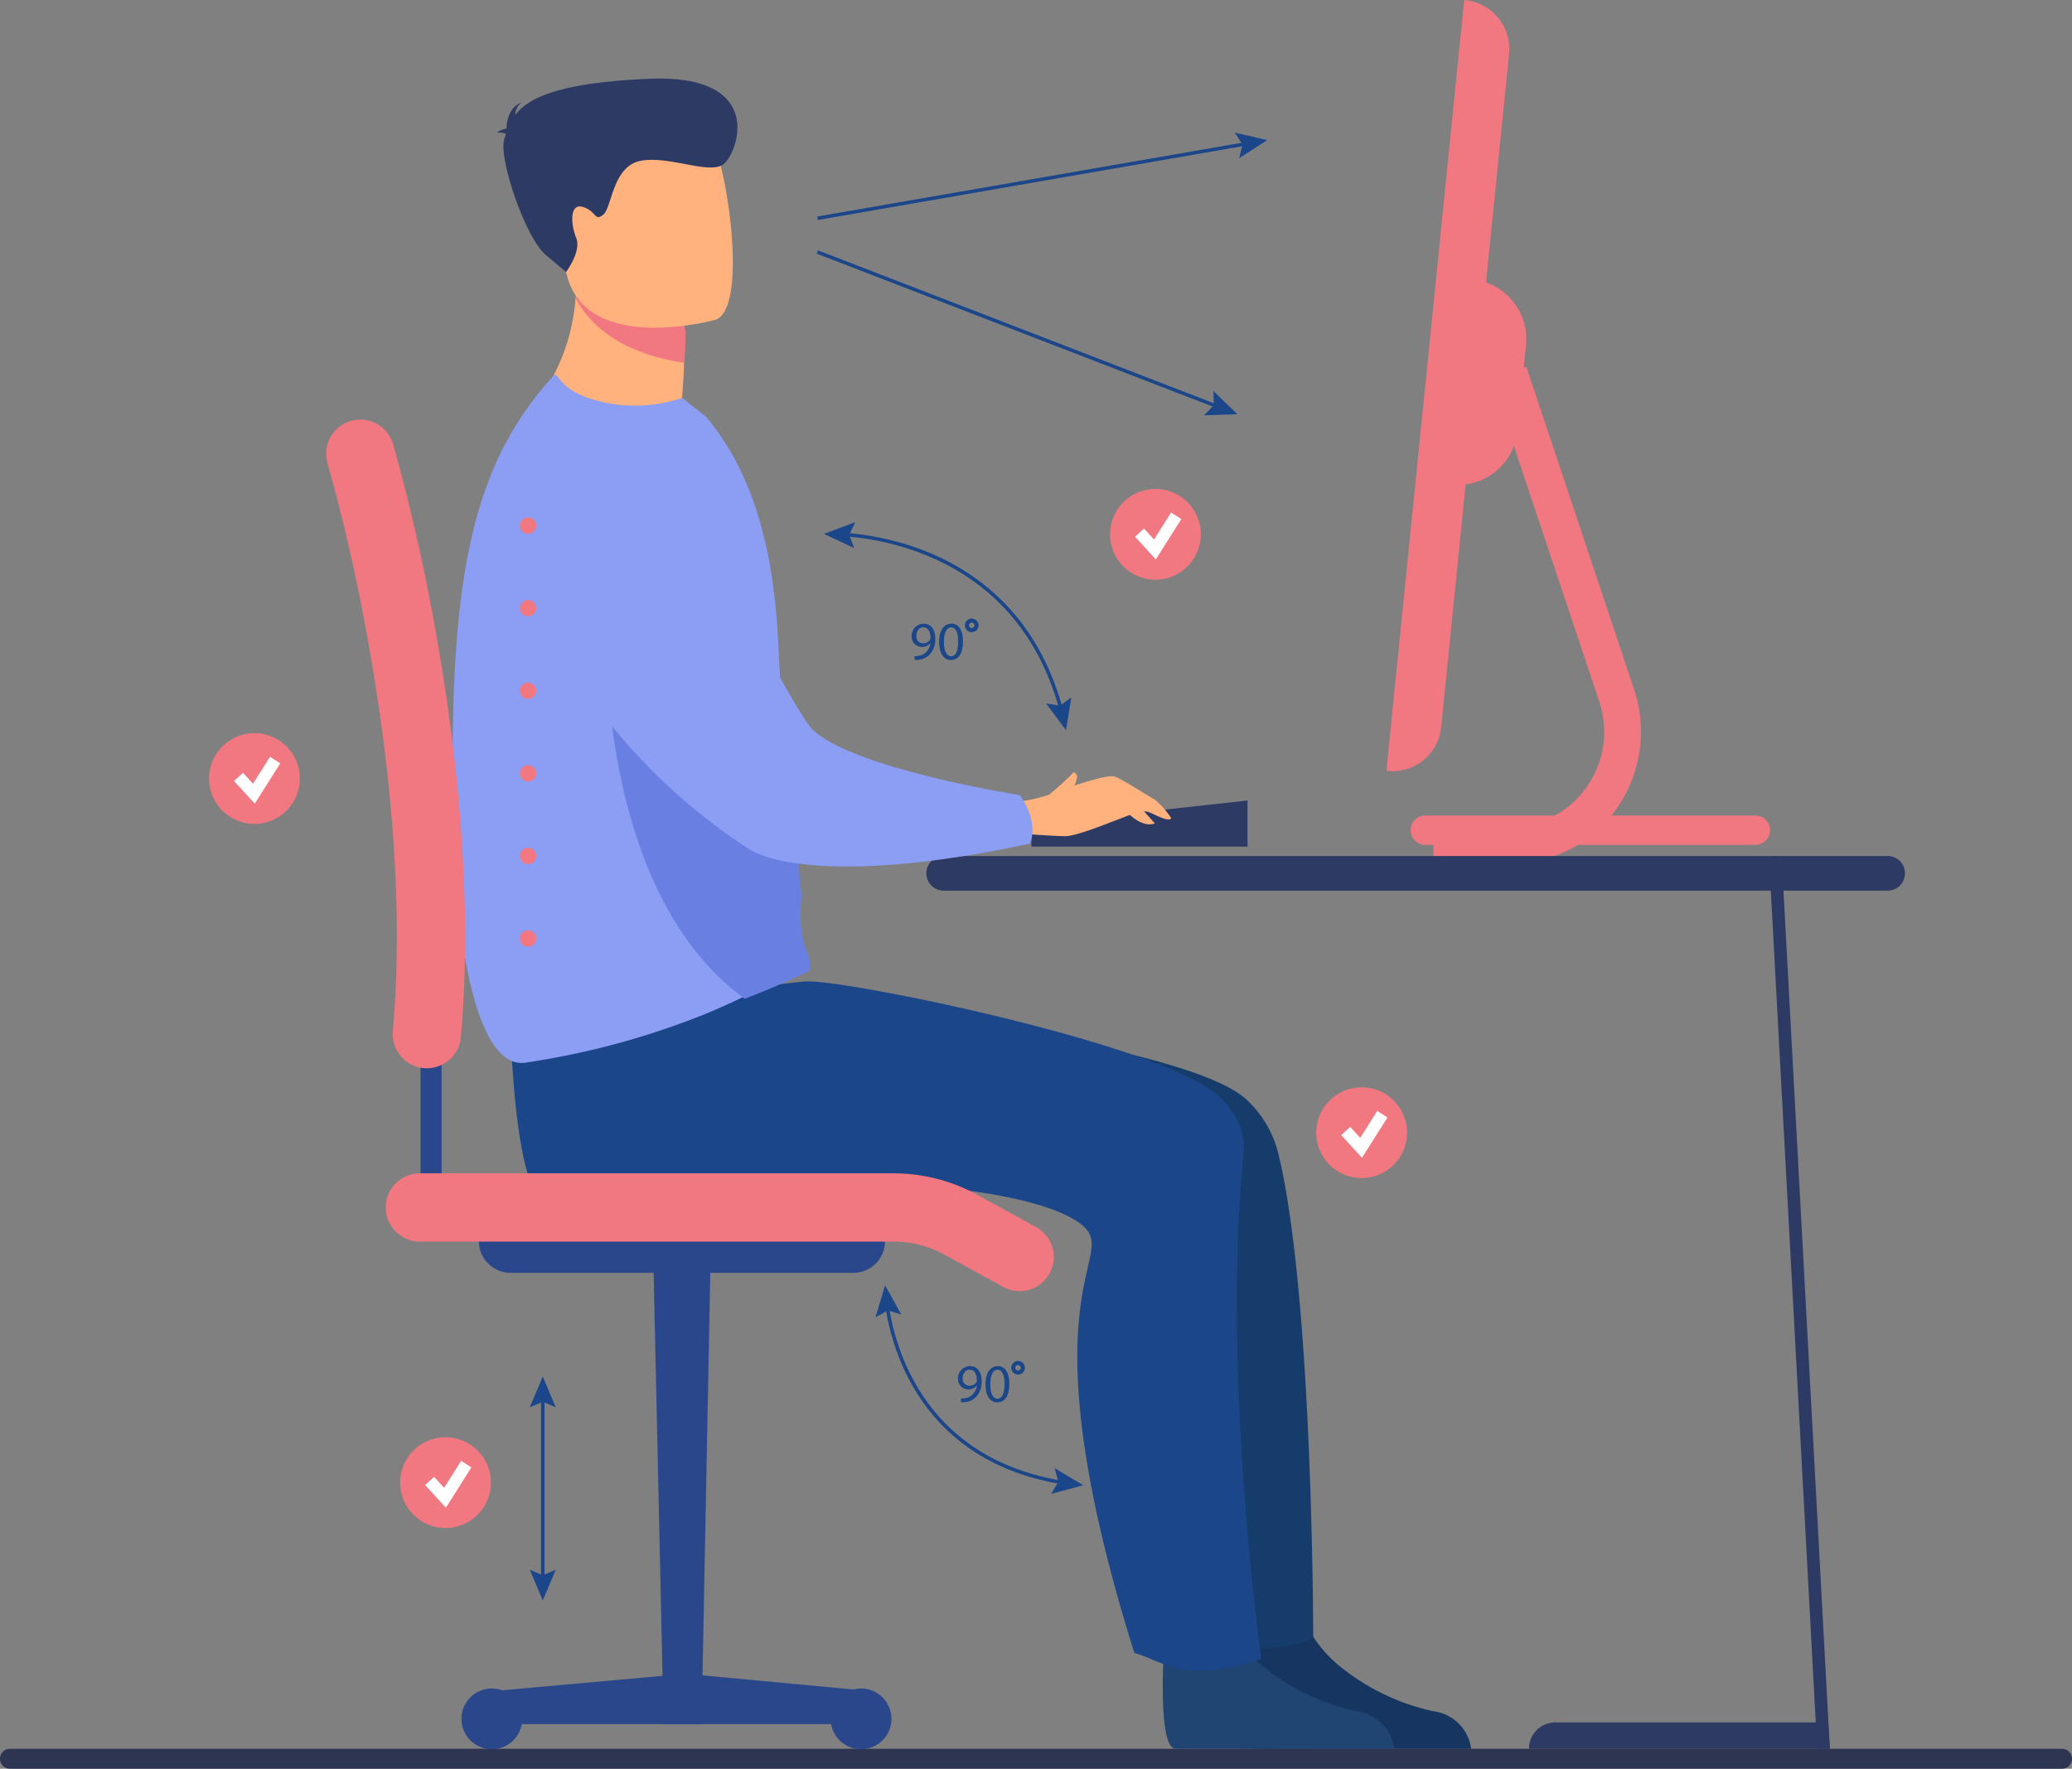 <svg xmlns="http://www.w3.org/2000/svg" width="266" height="227.128" viewBox="0 0 266 227.128">
  <rect x="0" y="0" width="266" height="227.128" fill="#808080" stroke="none"/>
  <g id="Grupo_59031" data-name="Grupo 59031" transform="translate(-719.315 -311.367)">
    <g id="Grupo_58904" data-name="Grupo 58904" transform="translate(787.329 488.134)">
      <g id="Grupo_58897" data-name="Grupo 58897" transform="translate(1.44 2.684)">
        <g id="Grupo_58896" data-name="Grupo 58896">
          <rect id="Rectángulo_7237" data-name="Rectángulo 7237" width="0.45" height="23.387" fill="#1c468a"/>
        </g>
      </g>
      <g id="Grupo_58900" data-name="Grupo 58900" transform="translate(0 24.809)">
        <g id="Grupo_58899" data-name="Grupo 58899">
          <g id="Grupo_58898" data-name="Grupo 58898">
            <path id="Trazado_127815" data-name="Trazado 127815" d="M1100.537,1537.672l-1.665.707-1.665-.707,1.665,3.947Z" transform="translate(-1097.207 -1537.672)" fill="#1c468a"/>
          </g>
        </g>
      </g>
      <g id="Grupo_58903" data-name="Grupo 58903" transform="translate(0)">
        <g id="Grupo_58902" data-name="Grupo 58902">
          <g id="Grupo_58901" data-name="Grupo 58901">
            <path id="Trazado_127816" data-name="Trazado 127816" d="M1100.537,1402.276l-1.665-.707-1.665.707,1.665-3.947Z" transform="translate(-1097.207 -1398.329)" fill="#1c468a"/>
          </g>
        </g>
      </g>
    </g>
    <g id="Grupo_58929" data-name="Grupo 58929" transform="translate(719.315 535.934)">
      <path id="Rectángulo_7242" data-name="Rectángulo 7242" d="M1.281,0H264.719A1.281,1.281,0,0,1,266,1.281v0a1.281,1.281,0,0,1-1.281,1.281H1.281A1.281,1.281,0,0,1,0,1.281v0A1.281,1.281,0,0,1,1.281,0Z" transform="translate(0 0)" fill="#2e3552"/>
    </g>
    <g id="Grupo_58938" data-name="Grupo 58938" transform="translate(897.293 311.367)">
      <g id="Grupo_58931" data-name="Grupo 58931" transform="translate(0)">
        <g id="Grupo_58930" data-name="Grupo 58930">
          <path id="Trazado_127830" data-name="Trazado 127830" d="M1703.25,518.072l-.19-.02,9.991-98.986.19.02a6.33,6.33,0,0,1,5.571,6.975L1710.1,512.4A6.273,6.273,0,0,1,1703.25,518.072Z" transform="translate(-1703.06 -419.066)" fill="#f17781"/>
        </g>
      </g>
      <g id="Grupo_58933" data-name="Grupo 58933" transform="translate(6.047 47.108)">
        <g id="Grupo_58932" data-name="Grupo 58932">
          <path id="Trazado_127831" data-name="Trazado 127831" d="M1747.037,747.409h-10.016v-4.737h10.016a11.69,11.69,0,0,0,9.569-4.943,12.22,12.22,0,0,0,1.68-11.133l-13.832-41.437,4.493-1.5L1762.78,725.1a17.13,17.13,0,0,1-2.33,15.4A16.377,16.377,0,0,1,1747.037,747.409Z" transform="translate(-1737.022 -683.659)" fill="#f17781"/>
        </g>
      </g>
      <g id="Grupo_58935" data-name="Grupo 58935" transform="translate(8.452 35.878)">
        <g id="Grupo_58934" data-name="Grupo 58934">
          <path id="Trazado_127832" data-name="Trazado 127832" d="M1750.531,646.934h0l2.66-26.353h0A7.734,7.734,0,0,1,1760,629.1l-1.1,10.9A7.664,7.664,0,0,1,1750.531,646.934Z" transform="translate(-1750.531 -620.581)" fill="#f17781"/>
        </g>
      </g>
      <g id="Grupo_58937" data-name="Grupo 58937" transform="translate(3.113 104.727)">
        <g id="Grupo_58936" data-name="Grupo 58936">
          <path id="Rectángulo_7243" data-name="Rectángulo 7243" d="M1.882,0H44.267a1.881,1.881,0,0,1,1.881,1.881v0a1.882,1.882,0,0,1-1.882,1.882H1.882A1.882,1.882,0,0,1,0,1.882v0A1.882,1.882,0,0,1,1.882,0Z" fill="#f17781"/>
        </g>
      </g>
    </g>
    <g id="Grupo_58942" data-name="Grupo 58942" transform="translate(838.237 421.292)">
      <g id="Grupo_58939" data-name="Grupo 58939" transform="translate(0 0)">
        <path id="Trazado_127833" data-name="Trazado 127833" d="M1494.77,1022.9H1373.586a2.225,2.225,0,0,0-2.225,2.225h0a2.225,2.225,0,0,0,2.225,2.225H1494.77a2.225,2.225,0,0,0,2.225-2.225h0A2.225,2.225,0,0,0,1494.77,1022.9Z" transform="translate(-1371.361 -1022.903)" fill="#2c3a64"/>
      </g>
      <g id="Grupo_58940" data-name="Grupo 58940" transform="translate(108.215 0)">
        <path id="Trazado_127834" data-name="Trazado 127834" d="M1986.948,1137.545h-1.625l-.222-4.1-5.929-109.735a.812.812,0,0,1,1.619-.078l5.935,109.813Z" transform="translate(-1979.171 -1022.903)" fill="#2c3a64"/>
      </g>
      <g id="Grupo_58941" data-name="Grupo 58941" transform="translate(77.363 111.261)">
        <path id="Trazado_127835" data-name="Trazado 127835" d="M1844.291,1647.82l.222,3.38h-38.629a3.38,3.38,0,0,1,3.38-3.38Z" transform="translate(-1805.884 -1647.82)" fill="#2c3a64"/>
      </g>
    </g>
    <g id="Grupo_58952" data-name="Grupo 58952" transform="translate(831.707 476.422)">
      <g id="Grupo_58951" data-name="Grupo 58951">
        <g id="Grupo_58944" data-name="Grupo 58944" transform="translate(1.269 2.638)">
          <g id="Grupo_58943" data-name="Grupo 58943">
            <path id="Trazado_127836" data-name="Trazado 127836" d="M1372.954,1372.665c-17.833-2.907-21.824-16.943-22.712-22.842l.445-.067c.874,5.8,4.8,19.606,22.34,22.465Z" transform="translate(-1350.242 -1349.756)" fill="#1c468a"/>
          </g>
        </g>
        <g id="Grupo_58947" data-name="Grupo 58947">
          <g id="Grupo_58946" data-name="Grupo 58946">
            <g id="Grupo_58945" data-name="Grupo 58945">
              <path id="Trazado_127837" data-name="Trazado 127837" d="M1343.117,1339.04l1.58-.881,1.731.525-2.077-3.747Z" transform="translate(-1343.117 -1334.938)" fill="#1c468a"/>
            </g>
          </g>
        </g>
        <g id="Grupo_58950" data-name="Grupo 58950" transform="translate(22.545 23.476)">
          <g id="Grupo_58949" data-name="Grupo 58949">
            <g id="Grupo_58948" data-name="Grupo 58948">
              <path id="Trazado_127838" data-name="Trazado 127838" d="M1469.746,1470.1l.928-1.553-.474-1.746,3.683,2.188Z" transform="translate(-1469.746 -1466.796)" fill="#1c468a"/>
            </g>
          </g>
        </g>
      </g>
    </g>
    <g id="Grupo_58961" data-name="Grupo 58961" transform="translate(825.097 378.421)">
      <g id="Grupo_58954" data-name="Grupo 58954" transform="translate(2.666 1.362)">
        <g id="Grupo_58953" data-name="Grupo 58953">
          <path id="Trazado_127839" data-name="Trazado 127839" d="M1348.821,821.585c-5.041-18.654-20.964-21.842-27.575-22.346l.034-.448c6.707.512,22.859,3.746,27.975,22.678Z" transform="translate(-1321.246 -798.79)" fill="#1c468a"/>
        </g>
      </g>
      <g id="Grupo_58957" data-name="Grupo 58957" transform="translate(0)">
        <g id="Grupo_58956" data-name="Grupo 58956">
          <g id="Grupo_58955" data-name="Grupo 58955">
            <path id="Trazado_127840" data-name="Trazado 127840" d="M1310.153,794.467l-.641-1.692.772-1.636-4.01,1.509Z" transform="translate(-1306.274 -791.14)" fill="#1c468a"/>
          </g>
        </g>
      </g>
      <g id="Grupo_58960" data-name="Grupo 58960" transform="translate(28.515 22.486)">
        <g id="Grupo_58959" data-name="Grupo 58959">
          <g id="Grupo_58958" data-name="Grupo 58958">
            <path id="Trazado_127841" data-name="Trazado 127841" d="M1466.437,918.225l1.786.291,1.449-1.083-.679,4.23Z" transform="translate(-1466.437 -917.434)" fill="#1c468a"/>
          </g>
        </g>
      </g>
    </g>
    <g id="Grupo_58967" data-name="Grupo 58967" transform="translate(824.229 328.396)">
      <g id="Grupo_58963" data-name="Grupo 58963" transform="translate(0 1.201)">
        <g id="Grupo_58962" data-name="Grupo 58962" transform="translate(0 0)">
          <rect id="Rectángulo_7244" data-name="Rectángulo 7244" width="55.921" height="0.45" transform="translate(0 9.575) rotate(-9.859)" fill="#1c468a"/>
        </g>
      </g>
      <g id="Grupo_58966" data-name="Grupo 58966" transform="translate(53.605)">
        <g id="Grupo_58965" data-name="Grupo 58965">
          <g id="Grupo_58964" data-name="Grupo 58964">
            <path id="Trazado_127842" data-name="Trazado 127842" d="M1602.22,517.989l.412-1.762-.982-1.52,4.174.965Z" transform="translate(-1601.65 -514.708)" fill="#1c468a"/>
          </g>
        </g>
      </g>
    </g>
    <g id="Grupo_58973" data-name="Grupo 58973" transform="translate(824.16 343.516)">
      <g id="Grupo_58969" data-name="Grupo 58969" transform="translate(0 0)">
        <g id="Grupo_58968" data-name="Grupo 58968" transform="translate(0)">
          <rect id="Rectángulo_7245" data-name="Rectángulo 7245" width="0.45" height="55.132" transform="translate(0 0.419) rotate(-68.876)" fill="#1c468a"/>
        </g>
      </g>
      <g id="Grupo_58972" data-name="Grupo 58972" transform="translate(49.73 18.071)">
        <g id="Grupo_58971" data-name="Grupo 58971">
          <g id="Grupo_58970" data-name="Grupo 58970">
            <path id="Trazado_127843" data-name="Trazado 127843" d="M1579.646,704.239l1.26-1.3-.06-1.808,3.082,2.976Z" transform="translate(-1579.646 -701.133)" fill="#1c468a"/>
          </g>
        </g>
      </g>
    </g>
    <g id="Grupo_58976" data-name="Grupo 58976" transform="translate(746.151 405.515)">
      <g id="Grupo_58974" data-name="Grupo 58974" transform="translate(0)">
        <path id="Trazado_127844" data-name="Trazado 127844" d="M870.045,947.759a5.828,5.828,0,1,1,5.828,5.828A5.828,5.828,0,0,1,870.045,947.759Z" transform="translate(-870.045 -941.931)" fill="#f17781"/>
      </g>
      <g id="Grupo_58975" data-name="Grupo 58975" transform="translate(3.206 3.035)">
        <path id="Trazado_127845" data-name="Trazado 127845" d="M890.721,965l-2.666-2.914,1.151-1.053,1.286,1.406,2.184-3.457,1.319.833Z" transform="translate(-888.055 -958.979)" fill="#fff"/>
      </g>
    </g>
    <g id="Grupo_58979" data-name="Grupo 58979" transform="translate(888.29 450.992)">
      <g id="Grupo_58977" data-name="Grupo 58977">
        <path id="Trazado_127846" data-name="Trazado 127846" d="M1657.83,1200.322a5.828,5.828,0,1,1,5.828,5.829A5.828,5.828,0,0,1,1657.83,1200.322Z" transform="translate(-1657.83 -1194.494)" fill="#f17781"/>
      </g>
      <g id="Grupo_58978" data-name="Grupo 58978" transform="translate(3.207 3.035)">
        <path id="Trazado_127847" data-name="Trazado 127847" d="M1678.507,1217.561l-2.666-2.914,1.151-1.053,1.287,1.407,2.184-3.457,1.319.833Z" transform="translate(-1675.841 -1211.543)" fill="#fff"/>
      </g>
    </g>
    <g id="Grupo_58982" data-name="Grupo 58982" transform="translate(770.685 495.928)">
      <g id="Grupo_58980" data-name="Grupo 58980" transform="translate(0 0)">
        <path id="Trazado_127848" data-name="Trazado 127848" d="M1004.629,1447.936a5.828,5.828,0,1,1,5.828,5.828A5.828,5.828,0,0,1,1004.629,1447.936Z" transform="translate(-1004.629 -1442.107)" fill="#f17781"/>
      </g>
      <g id="Grupo_58981" data-name="Grupo 58981" transform="translate(3.207 3.035)">
        <path id="Trazado_127849" data-name="Trazado 127849" d="M1025.305,1465.172l-2.666-2.914,1.151-1.053,1.286,1.407,2.184-3.457,1.319.833Z" transform="translate(-1022.64 -1459.154)" fill="#fff"/>
      </g>
    </g>
    <g id="Grupo_58985" data-name="Grupo 58985" transform="translate(861.824 374.152)">
      <g id="Grupo_58983" data-name="Grupo 58983" transform="translate(0 0)">
        <path id="Trazado_127850" data-name="Trazado 127850" d="M1510.83,773.577a5.828,5.828,0,1,1,5.828,5.829A5.828,5.828,0,0,1,1510.83,773.577Z" transform="translate(-1510.83 -767.749)" fill="#f17781"/>
      </g>
      <g id="Grupo_58984" data-name="Grupo 58984" transform="translate(3.207 3.035)">
        <path id="Trazado_127851" data-name="Trazado 127851" d="M1531.506,790.814l-2.666-2.914,1.151-1.053,1.287,1.406,2.184-3.457,1.319.833Z" transform="translate(-1528.84 -784.796)" fill="#fff"/>
      </g>
    </g>
    <g id="Grupo_58986" data-name="Grupo 58986" transform="translate(851.723 414.163)">
      <path id="Trazado_127852" data-name="Trazado 127852" d="M1454.17,993.18l27.745-3.055v5.922H1454.17Z" transform="translate(-1454.17 -990.125)" fill="#2c3a64"/>
    </g>
    <g id="Grupo_58987" data-name="Grupo 58987" transform="translate(878.463 517.505)">
      <path id="Trazado_127853" data-name="Trazado 127853" d="M1632.2,1581.732H1616.54s-12.127,0-12.459-.022c-1.988-.154-1.635-9.653-1.435-13.188.044-.817.089-1.3.089-1.3s.2-.287.53-.707c1.48-1.767,5.567-5.921,7.908-.6a11.414,11.414,0,0,0,1.569,2.562,16.428,16.428,0,0,0,2.761,2.783,28.8,28.8,0,0,0,11.885,5.656A5.565,5.565,0,0,1,1632.2,1581.732Z" transform="translate(-1602.486 -1563.297)" fill="#163560"/>
    </g>
    <g id="Grupo_58988" data-name="Grupo 58988" transform="translate(868.591 517.505)">
      <path id="Trazado_127854" data-name="Trazado 127854" d="M1577.418,1581.732h-15.662s-12.127,0-12.46-.022c-1.988-.154-1.635-9.653-1.436-13.188.044-.817.089-1.3.089-1.3s.2-.287.53-.707c1.48-1.767,5.567-5.921,7.908-.6a11.422,11.422,0,0,0,1.568,2.562,16.424,16.424,0,0,0,2.761,2.783,28.8,28.8,0,0,0,11.885,5.656A5.565,5.565,0,0,1,1577.418,1581.732Z" transform="translate(-1547.702 -1563.297)" fill="#204572"/>
    </g>
    <g id="Grupo_58989" data-name="Grupo 58989" transform="translate(789.423 438.807)">
      <path id="Trazado_127855" data-name="Trazado 127855" d="M1204.915,1204.164a10.713,10.713,0,0,1-3.093.994,22.058,22.058,0,0,1-3.645.354,42.78,42.78,0,0,1-5.677-.2c-.287-.044-.552-.066-.773-.111a10.252,10.252,0,0,1-1.193-.221c-14.955-47.694-5.589-49.616-10.935-53.9-4.131-3.313-15.53-4.462-15.53-4.462h-54.741c-1.679-3.181-2.43-10.846-2.717-15.066-.133-1.767-.177-2.916-.177-2.916s16.082-4.6,27.79-7.113c4.219-.928,6.223,1.1,8.343,1.036l3.348,1.07c6.936.221,44.329,5.125,50.624,11.6a13.945,13.945,0,0,1,3.89,6.708C1204.915,1160.27,1204.915,1204.164,1204.915,1204.164Z" transform="translate(-1106.435 -1121.28)" fill="#153c6b"/>
    </g>
    <g id="Grupo_58990" data-name="Grupo 58990" transform="translate(784.97 437.394)">
      <path id="Trazado_127856" data-name="Trazado 127856" d="M1178.189,1200.311a22.956,22.956,0,0,1-8.284,1.519c-3.393,0-5.9-1.685-8.01-2.256-14.955-47.694-1.459-50.734-6.805-55.02-4.131-3.313-15.53-4.462-15.53-4.462h-54.741c-1.679-3.181-2.43-10.846-2.717-15.066-.133-1.767-.177-2.916-.177-2.916s16.082-4.595,27.79-7.113a65.664,65.664,0,0,1,9.985-1.657h.6c6.937.221,46.369,8.46,52.664,14.933,1.171,1.193,3.319,3.634,2.96,7.135C1173.044,1163.469,1178.189,1200.311,1178.189,1200.311Z" transform="translate(-1081.925 -1113.34)" fill="#1c468a"/>
    </g>
    <g id="Grupo_58991" data-name="Grupo 58991" transform="translate(785.976 343.369)">
      <path id="Trazado_127857" data-name="Trazado 127857" d="M1110.09,619.3c4.528,2.048,5.44,7.186,5.44,7.186-9.874,3.978-26.223-5.425-26.223-5.425a25.278,25.278,0,0,0,7.169-15.308q.089-.759.138-1.55a30.956,30.956,0,0,0-.141-5.39l5.243,3.592,8.719,5.974a67.626,67.626,0,0,1-.123,8.044Q1110.228,617.759,1110.09,619.3Z" transform="translate(-1089.307 -598.81)" fill="#ffb27d"/>
    </g>
    <g id="Grupo_58992" data-name="Grupo 58992" transform="translate(777.409 359.503)">
      <path id="Trazado_127858" data-name="Trazado 127858" d="M1083.516,742.8c-.051,2.326.9,4.068,1.456,5.72a6.614,6.614,0,0,1,.4,1.88c.264,6.38,1.429,8.864.992,10.991,0,0-1.031-.259-5.21,1.983-1.819.972-4.01,2.047-6.553,3.121l-.4.168a101.343,101.343,0,0,1-23.56,6.4c-5.816.6-8.9-13.935-9.17-32.718-.415-29.261,2.288-43.827,12.9-55.483.669-.734.444,1.5,4.708,2.906a18.926,18.926,0,0,0,11.833-.089l3.095,2.442c6.539,7.854,8.435,17.943,9.08,26.475A251.252,251.252,0,0,1,1083.516,742.8Z" transform="translate(-1041.43 -684.719)" fill="#8c9df4"/>
    </g>
    <g id="Grupo_58993" data-name="Grupo 58993" transform="translate(793.244 347.363)">
      <path id="Trazado_127859" data-name="Trazado 127859" d="M1143.788,624.96s.358-.492.033,4.627c-8.972-1.372-12.364-5.409-13.9-8.179-.436-.782,3.049-1.685,5.148-2.423Z" transform="translate(-1129.884 -618.986)" fill="#f17781"/>
    </g>
    <g id="Grupo_58994" data-name="Grupo 58994" transform="translate(789.078 325.485)">
      <path id="Trazado_127860" data-name="Trazado 127860" d="M1128.637,525.312s-16.37,4.568-19.057-5.671-6.61-16.544,3.728-19.893,13.4.023,15.13,3.222S1132.826,523.86,1128.637,525.312Z" transform="translate(-1106.559 -498.362)" fill="#ffb27d"/>
    </g>
    <g id="Grupo_58995" data-name="Grupo 58995" transform="translate(783.086 321.456)">
      <path id="Trazado_127861" data-name="Trazado 127861" d="M1074.36,482.864c-.155-.138-.481-.225-1.18-.178a2.837,2.837,0,0,1,1.252-.524c.027-.983.331-2.754,1.941-3.372a2.1,2.1,0,0,0-.825,1.625c1.681-2.211,5.627-4.154,17.15-4.653,15.187-.656,11.41,9.582,9.6,10.968s-7.094-1.16-10.687-.427-3.641,6.06-4.783,6.93-.815-.461-2.572-1.01-1.578,2.231-.877,3.966-1.3,4.382-1.3,4.382l-2.618-2.207c-2.618-2.207-6.09-12.487-5.314-14.865C1074.223,483.291,1074.29,483.078,1074.36,482.864Z" transform="translate(-1073.18 -475.732)" fill="#2c3a64"/>
    </g>
    <g id="Grupo_58996" data-name="Grupo 58996" transform="translate(797.113 391.442)">
      <path id="Trazado_127862" data-name="Trazado 127862" d="M1177.176,907.366s-3.805,1.874-8.24,3.556c-19.2-14-17.708-47.613-17.813-48.18l24.108,21.229.8,12.258a6.608,6.608,0,0,1,.155,1.916C1175.617,904.506,1177.885,905.314,1177.176,907.366Z" transform="translate(-1151.123 -862.742)" fill="#6980e2"/>
    </g>
    <g id="Grupo_59000" data-name="Grupo 59000" transform="translate(849.834 410.524)">
      <g id="Grupo_58997" data-name="Grupo 58997" transform="translate(0 0.514)">
        <path id="Trazado_127863" data-name="Trazado 127863" d="M1443.967,976.015a18.766,18.766,0,0,0,4.156-.9c1.673-.662,7.431-2.721,8.464-2.326s4.35,2.551,5.137,2.97a10.381,10.381,0,0,1,2.1,2.4c-.632.563-2.635-.943-3.569-.975s-8.062,3.3-10.115,3.258-5.695-.344-5.695-.344Z" transform="translate(-1443.967 -972.734)" fill="#ffb27d"/>
      </g>
      <g id="Grupo_58998" data-name="Grupo 58998" transform="translate(13.432 4.284)">
        <path id="Trazado_127864" data-name="Trazado 127864" d="M1519.409,993.912c.011.113,2.339,3.057,4.3,2.292l-1.961-2.194Z" transform="translate(-1519.409 -993.912)" fill="#ffb27d"/>
      </g>
      <g id="Grupo_58999" data-name="Grupo 58999" transform="translate(4.157)">
        <path id="Trazado_127865" data-name="Trazado 127865" d="M1467.313,972.738a36.156,36.156,0,0,0,3.179-2.89s.435.232.43.612a5.019,5.019,0,0,1-.7,1.756Z" transform="translate(-1467.313 -969.848)" fill="#ffb27d"/>
      </g>
    </g>
    <g id="Grupo_59001" data-name="Grupo 59001" transform="translate(788.401 372.862)">
      <path id="Trazado_127866" data-name="Trazado 127866" d="M1120.381,761.17c-13.148-6.035-23.482,8.39-15.866,20.69,8.831,14.262,18.58,21.585,24.408,25.381,3.632,2.366,15.017,3.921,36.141-.658,0,0,1.281-2.528-1.284-6.22,0,0-21.741-3.411-26.727-8.532C1134.381,789.087,1120.483,761.217,1120.381,761.17Z" transform="translate(-1101.923 -759.752)" fill="#8c9df4"/>
    </g>
    <g id="Grupo_59007" data-name="Grupo 59007" transform="translate(842.302 486.137)">
      <g id="Grupo_59004" data-name="Grupo 59004" transform="translate(0 0.654)">
        <g id="Grupo_59002" data-name="Grupo 59002">
          <path id="Trazado_127867" data-name="Trazado 127867" d="M1402.877,1397.823a2.558,2.558,0,0,0,.493-.021,1.655,1.655,0,0,0,.944-.437,1.976,1.976,0,0,0,.6-1.194h-.021a1.323,1.323,0,0,1-1.069.479,1.305,1.305,0,0,1-1.326-1.381,1.547,1.547,0,0,1,1.541-1.6c.923,0,1.493.743,1.493,1.909a2.843,2.843,0,0,1-.777,2.11,2.255,2.255,0,0,1-1.312.6,2.844,2.844,0,0,1-.562.035Zm.222-2.589a.868.868,0,0,0,.868.958,1.009,1.009,0,0,0,.888-.472.432.432,0,0,0,.055-.229c0-.77-.284-1.36-.93-1.36C1403.467,1394.13,1403.1,1394.588,1403.1,1395.234Z" transform="translate(-1402.495 -1393.665)" fill="#1c468a"/>
        </g>
        <g id="Grupo_59003" data-name="Grupo 59003" transform="translate(3.525)">
          <path id="Trazado_127868" data-name="Trazado 127868" d="M1425.362,1395.949c0,1.534-.576,2.381-1.569,2.381-.881,0-1.485-.826-1.5-2.318,0-1.52.659-2.346,1.576-2.346C1424.813,1393.665,1425.362,1394.512,1425.362,1395.949Zm-2.45.069c0,1.173.361,1.839.916,1.839.618,0,.916-.729.916-1.881,0-1.11-.278-1.839-.916-1.839C1423.3,1394.137,1422.912,1394.789,1422.912,1396.018Z" transform="translate(-1422.294 -1393.665)" fill="#1c468a"/>
        </g>
      </g>
      <g id="Grupo_59006" data-name="Grupo 59006" transform="translate(6.835)">
        <g id="Grupo_59005" data-name="Grupo 59005">
          <path id="Trazado_127869" data-name="Trazado 127869" d="M1441.759,1391.74a.873.873,0,1,1,.873-.873A.874.874,0,0,1,1441.759,1391.74Zm0-1.223a.35.35,0,1,0,.351.35A.351.351,0,0,0,1441.759,1390.517Z" transform="translate(-1440.886 -1389.994)" fill="#1c468a"/>
        </g>
      </g>
    </g>
    <g id="Grupo_59013" data-name="Grupo 59013" transform="translate(836.351 390.799)">
      <g id="Grupo_59010" data-name="Grupo 59010" transform="translate(0 0.654)">
        <g id="Grupo_59008" data-name="Grupo 59008">
          <path id="Trazado_127870" data-name="Trazado 127870" d="M1369.817,868.172a2.545,2.545,0,0,0,.493-.021,1.658,1.658,0,0,0,.944-.437,1.978,1.978,0,0,0,.6-1.194h-.021a1.323,1.323,0,0,1-1.069.479,1.3,1.3,0,0,1-1.326-1.381,1.547,1.547,0,0,1,1.541-1.6c.923,0,1.492.742,1.492,1.909a2.843,2.843,0,0,1-.777,2.11,2.259,2.259,0,0,1-1.312.6,2.858,2.858,0,0,1-.562.035Zm.222-2.589a.868.868,0,0,0,.868.958,1.01,1.01,0,0,0,.888-.472.432.432,0,0,0,.055-.229c0-.77-.285-1.36-.93-1.36C1370.407,864.48,1370.039,864.938,1370.039,865.584Z" transform="translate(-1369.435 -864.015)" fill="#1c468a"/>
        </g>
        <g id="Grupo_59009" data-name="Grupo 59009" transform="translate(3.525)">
          <path id="Trazado_127871" data-name="Trazado 127871" d="M1392.3,866.3c0,1.534-.576,2.38-1.569,2.38-.881,0-1.485-.826-1.5-2.318,0-1.52.659-2.346,1.576-2.346C1391.753,864.015,1392.3,864.862,1392.3,866.3Zm-2.45.069c0,1.173.361,1.839.916,1.839.618,0,.916-.728.916-1.881,0-1.11-.278-1.839-.916-1.839C1390.24,864.487,1389.852,865.14,1389.852,866.368Z" transform="translate(-1389.234 -864.015)" fill="#1c468a"/>
        </g>
      </g>
      <g id="Grupo_59012" data-name="Grupo 59012" transform="translate(6.835 0)">
        <g id="Grupo_59011" data-name="Grupo 59011">
          <path id="Trazado_127872" data-name="Trazado 127872" d="M1408.7,862.089a.873.873,0,1,1,.873-.873A.874.874,0,0,1,1408.7,862.089Zm0-1.223a.35.35,0,1,0,.35.35A.351.351,0,0,0,1408.7,860.866Z" transform="translate(-1407.824 -860.344)" fill="#1c468a"/>
        </g>
      </g>
    </g>
    <g id="Grupo_59023" data-name="Grupo 59023" transform="translate(761.188 365.244)">
      <g id="Grupo_59019" data-name="Grupo 59019" transform="translate(17.369 105.504)">
        <g id="Grupo_59014" data-name="Grupo 59014" transform="translate(24.581)">
          <path id="Trazado_127873" data-name="Trazado 127873" d="M1192.508,1362.7h-4.874l-1.367-62.017h7.445Z" transform="translate(-1186.267 -1300.679)" fill="#2b478b"/>
        </g>
        <g id="Grupo_59015" data-name="Grupo 59015" transform="translate(4.605 55.557)">
          <path id="Trazado_127874" data-name="Trazado 127874" d="M1121.463,1619.184h-47.4V1614.9l24.158-2.179,23.24,2.179Z" transform="translate(-1074.064 -1612.725)" fill="#2b478b"/>
        </g>
        <g id="Grupo_59016" data-name="Grupo 59016" transform="translate(0 57.446)">
          <path id="Trazado_127875" data-name="Trazado 127875" d="M1048.2,1627.233a3.9,3.9,0,1,1,3.9,3.9A3.9,3.9,0,0,1,1048.2,1627.233Z" transform="translate(-1048.201 -1623.334)" fill="#2b478b"/>
        </g>
        <g id="Grupo_59017" data-name="Grupo 59017" transform="translate(47.398 57.446)">
          <path id="Trazado_127876" data-name="Trazado 127876" d="M1314.422,1627.233a3.9,3.9,0,1,1,3.9,3.9A3.9,3.9,0,0,1,1314.422,1627.233Z" transform="translate(-1314.422 -1623.334)" fill="#2b478b"/>
        </g>
        <g id="Grupo_59018" data-name="Grupo 59018" transform="translate(2.235 0)">
          <path id="Trazado_127877" data-name="Trazado 127877" d="M1108.823,1304.748h-44a4.069,4.069,0,0,1-4.069-4.069h52.138A4.069,4.069,0,0,1,1108.823,1304.748Z" transform="translate(-1060.754 -1300.679)" fill="#2b478b"/>
        </g>
      </g>
      <g id="Grupo_59020" data-name="Grupo 59020" transform="translate(12.117 80.919)">
        <rect id="Rectángulo_7246" data-name="Rectángulo 7246" width="2.698" height="17.336" fill="#2b478b"/>
      </g>
      <g id="Grupo_59021" data-name="Grupo 59021" transform="translate(0 0)">
        <path id="Trazado_127878" data-name="Trazado 127878" d="M963.578,791.4q-.2,0-.4-.018a4.384,4.384,0,0,1-3.974-4.758c1.579-17.6-.771-36.436-3.02-49.143a242.81,242.81,0,0,0-5.36-23.756,4.384,4.384,0,0,1,8.407-2.49,246.368,246.368,0,0,1,5.565,24.6c2.354,13.264,4.81,32.979,3.141,51.578A4.385,4.385,0,0,1,963.578,791.4Z" transform="translate(-950.645 -708.099)" fill="#f17781"/>
      </g>
      <g id="Grupo_59022" data-name="Grupo 59022" transform="translate(7.645 96.794)">
        <path id="Trazado_127879" data-name="Trazado 127879" d="M1074.962,1266.888a4.367,4.367,0,0,1-2.107-.542l-7.54-4.142a13.612,13.612,0,0,0-6.535-1.677H997.966a4.384,4.384,0,1,1,0-8.768h60.815a22.4,22.4,0,0,1,10.757,2.76l7.54,4.142a4.385,4.385,0,0,1-2.115,8.227Z" transform="translate(-993.582 -1251.759)" fill="#f17781"/>
      </g>
    </g>
    <g id="Grupo_59030" data-name="Grupo 59030" transform="translate(786.061 377.817)">
      <g id="Grupo_59024" data-name="Grupo 59024" transform="translate(0 0)">
        <path id="Trazado_127880" data-name="Trazado 127880" d="M1090.182,788.094a1.045,1.045,0,1,1,1.045,1.045A1.045,1.045,0,0,1,1090.182,788.094Z" transform="translate(-1090.182 -787.049)" fill="#f17781"/>
      </g>
      <g id="Grupo_59025" data-name="Grupo 59025" transform="translate(0 21.211)">
        <path id="Trazado_127881" data-name="Trazado 127881" d="M1090.182,907.229a1.045,1.045,0,1,1,1.045,1.045A1.045,1.045,0,0,1,1090.182,907.229Z" transform="translate(-1090.182 -906.184)" fill="#f17781"/>
      </g>
      <g id="Grupo_59026" data-name="Grupo 59026" transform="translate(0 53.028)">
        <path id="Trazado_127882" data-name="Trazado 127882" d="M1090.182,1085.934a1.045,1.045,0,1,1,1.045,1.045A1.045,1.045,0,0,1,1090.182,1085.934Z" transform="translate(-1090.182 -1084.889)" fill="#f17781"/>
      </g>
      <g id="Grupo_59027" data-name="Grupo 59027" transform="translate(0 10.605)">
        <path id="Trazado_127883" data-name="Trazado 127883" d="M1090.182,847.66a1.045,1.045,0,1,1,1.045,1.045A1.045,1.045,0,0,1,1090.182,847.66Z" transform="translate(-1090.182 -846.615)" fill="#f17781"/>
      </g>
      <g id="Grupo_59028" data-name="Grupo 59028" transform="translate(0 42.422)">
        <path id="Trazado_127884" data-name="Trazado 127884" d="M1090.182,1026.365a1.045,1.045,0,1,1,1.045,1.045A1.045,1.045,0,0,1,1090.182,1026.365Z" transform="translate(-1090.182 -1025.32)" fill="#f17781"/>
      </g>
      <g id="Grupo_59029" data-name="Grupo 59029" transform="translate(0 31.817)">
        <path id="Trazado_127885" data-name="Trazado 127885" d="M1090.182,966.8a1.045,1.045,0,1,1,1.045,1.045A1.045,1.045,0,0,1,1090.182,966.8Z" transform="translate(-1090.182 -965.752)" fill="#f17781"/>
      </g>
    </g>
  </g>
</svg>
